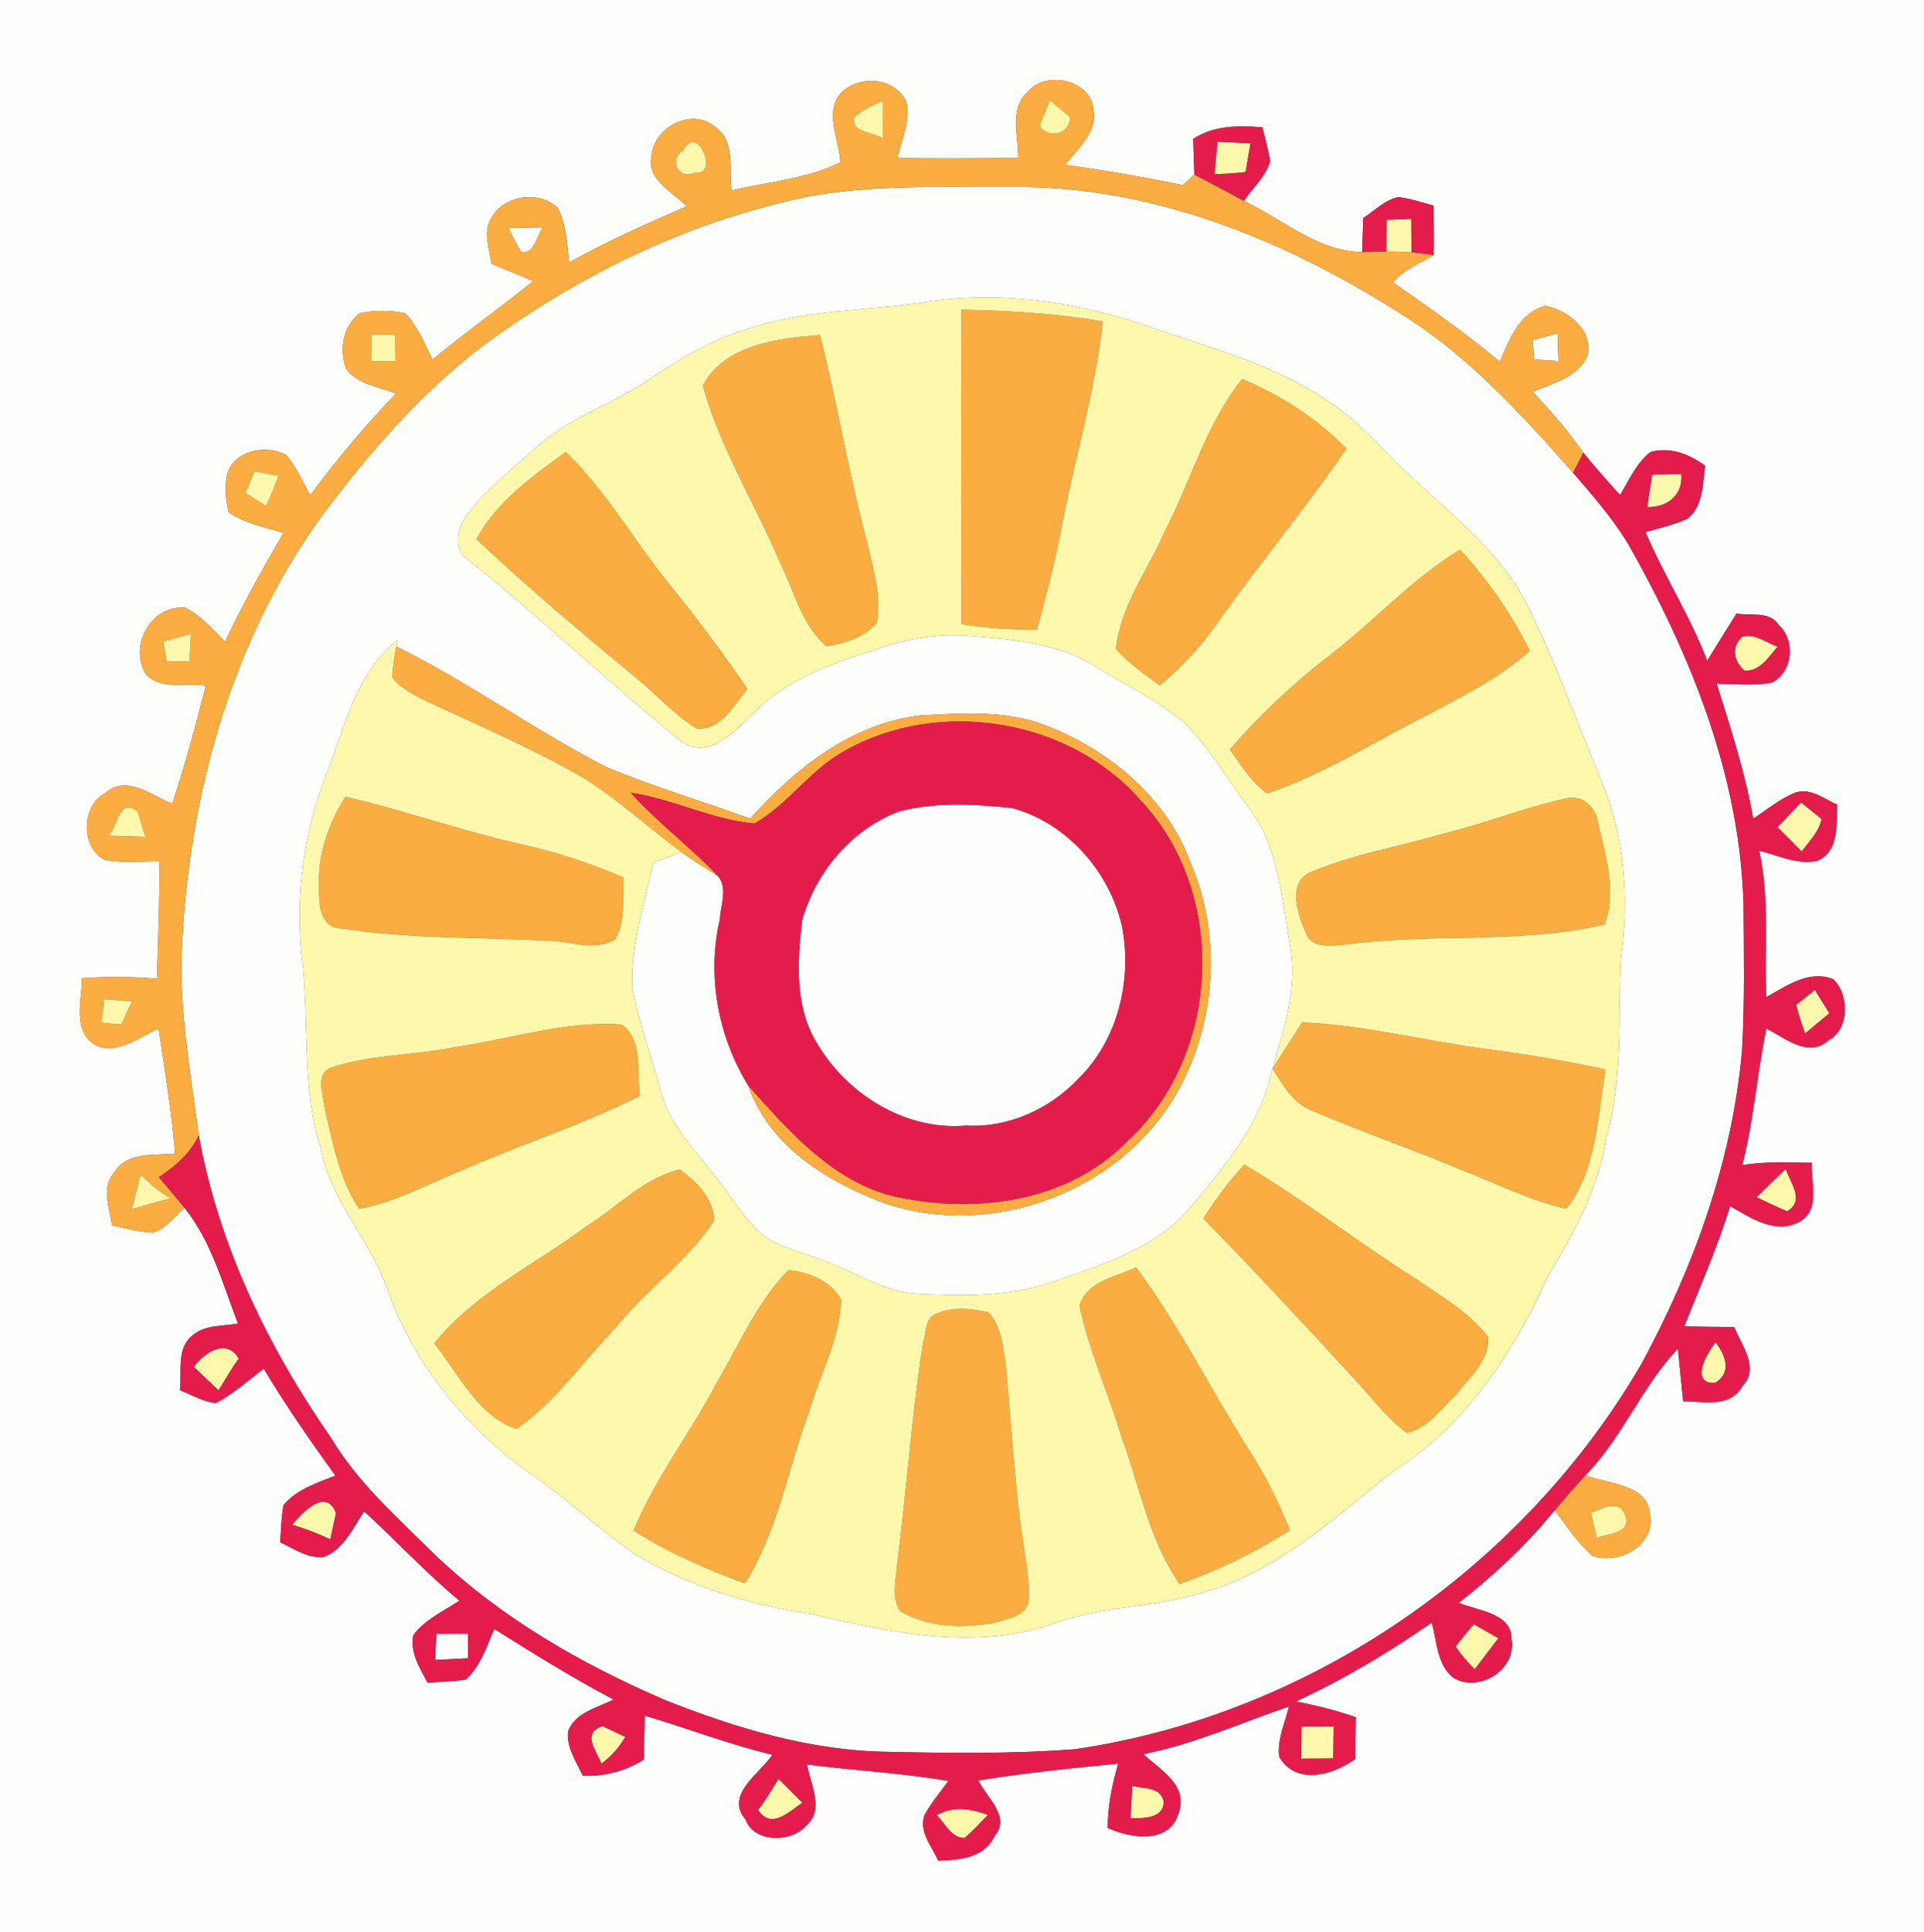 <?xml version="1.0" encoding="UTF-8" ?>
<!DOCTYPE svg PUBLIC "-//W3C//DTD SVG 1.1//EN" "http://www.w3.org/Graphics/SVG/1.1/DTD/svg11.dtd">
<svg width="249pt" height="250pt" viewBox="0 0 249 250" version="1.1" xmlns="http://www.w3.org/2000/svg">
<rect x="0" y="0" width="249" height="250" fill="#333333" stroke="none"/>
<g id="#fefefdff">
<path fill="#fefefd" opacity="1.00" d=" M 0.00 0.00 L 249.00 0.00 L 249.00 250.00 L 0.00 250.00 L 0.00 0.00 M 132.92 11.96 C 130.57 14.19 131.82 17.63 131.76 20.44 C 126.55 20.50 121.35 20.51 116.15 20.46 C 116.64 18.07 117.89 15.64 117.30 13.16 C 115.81 10.02 111.33 9.66 108.93 11.93 C 106.56 14.47 108.63 18.01 108.76 21.01 C 104.38 23.19 99.38 23.51 94.69 24.65 C 94.29 21.91 95.24 18.30 92.59 16.44 C 89.57 13.84 84.58 16.44 84.31 20.22 C 83.67 23.33 87.08 24.80 88.86 26.69 C 83.71 28.96 78.55 31.20 73.65 33.97 C 73.36 31.58 73.34 29.06 72.16 26.89 C 69.61 24.48 64.92 25.34 63.41 28.51 C 62.53 30.31 63.40 32.28 63.60 34.13 C 65.41 34.87 67.21 35.62 69.00 36.38 C 64.72 39.84 60.22 43.02 55.98 46.53 C 54.91 44.48 54.07 42.22 52.44 40.53 C 50.51 40.13 48.49 40.12 46.56 40.53 C 44.39 42.19 43.85 45.29 44.82 47.75 C 46.34 49.77 49.07 50.05 51.27 50.92 C 47.27 55.05 43.58 59.47 40.14 64.09 C 39.18 62.30 38.35 60.41 37.03 58.85 C 34.59 57.61 31.02 58.09 29.62 60.70 C 28.97 62.48 29.16 64.46 29.58 66.28 C 31.70 67.74 34.28 68.22 36.70 68.95 C 34.00 73.55 31.41 78.21 29.13 83.03 C 27.52 81.44 26.02 79.64 23.95 78.63 C 19.59 78.27 16.69 83.46 18.82 87.15 C 20.65 89.42 24.12 88.22 26.64 88.73 C 25.32 93.85 23.98 98.97 22.29 103.99 C 19.59 102.94 16.39 100.17 13.66 102.61 C 10.50 104.20 10.39 109.67 13.57 111.27 C 15.91 111.70 18.31 111.44 20.67 111.45 C 20.63 116.51 20.48 121.58 20.31 126.64 C 17.08 126.37 13.84 126.34 10.61 126.58 C 10.58 129.60 9.23 133.78 12.72 135.41 C 15.55 136.31 18.08 134.16 20.53 133.08 C 21.34 138.46 22.21 143.84 22.67 149.27 C 19.95 149.55 16.40 148.98 14.75 151.77 C 13.04 153.74 14.22 156.32 14.49 158.56 C 16.27 158.94 18.04 159.46 19.87 159.49 C 21.53 158.93 22.57 157.36 23.89 156.29 C 27.37 160.64 28.82 166.15 30.80 171.26 C 28.79 171.64 26.44 171.39 24.82 172.88 C 22.79 174.63 23.58 177.53 23.28 179.88 C 24.81 180.49 26.28 181.39 27.95 181.55 C 30.20 180.35 32.12 178.65 34.12 177.09 C 36.98 181.87 40.16 186.44 43.41 190.95 C 41.02 191.87 38.43 192.72 36.70 194.74 C 36.39 196.33 36.38 197.95 36.25 199.57 C 38.08 200.39 39.87 201.74 41.99 201.44 C 44.53 200.39 45.69 197.70 47.11 195.55 C 51.28 199.35 55.11 203.52 59.46 207.13 C 57.39 208.48 55.00 209.55 53.49 211.58 C 53.04 213.83 54.31 215.82 55.32 217.72 C 56.98 217.61 58.66 217.61 60.30 217.32 C 62.18 215.57 62.98 213.07 63.96 210.78 C 69.03 213.96 74.12 217.12 79.41 219.92 C 77.30 220.99 74.47 221.56 73.52 224.03 C 73.28 226.14 74.61 227.94 75.42 229.78 C 78.24 229.87 80.95 229.18 83.33 227.67 C 83.36 225.78 83.39 223.89 83.44 222.00 C 88.97 223.63 94.36 225.72 99.97 227.06 C 98.29 229.55 93.79 232.23 96.49 235.44 C 97.60 238.50 102.38 238.44 104.30 236.26 C 106.77 234.19 104.86 230.85 104.43 228.31 C 110.53 229.11 116.68 229.40 122.75 230.45 C 121.71 231.86 120.58 233.22 119.71 234.74 C 118.79 236.90 120.60 238.89 121.42 240.77 C 124.17 240.67 127.39 240.43 128.72 237.56 C 130.87 235.12 127.66 232.55 126.61 230.39 C 132.61 229.40 138.67 228.80 144.72 228.20 C 143.94 230.92 143.35 233.69 143.36 236.53 C 146.39 237.93 151.42 238.65 152.55 234.53 C 153.79 230.96 150.14 229.03 147.97 226.98 C 154.49 225.69 160.56 222.95 166.82 220.80 C 166.31 222.95 165.27 225.06 165.55 227.32 C 167.72 231.09 172.55 229.67 175.41 227.59 C 175.41 225.79 175.42 223.99 175.45 222.20 C 172.93 221.32 170.33 220.68 167.71 220.16 C 173.88 217.32 179.71 213.82 185.29 209.96 C 185.97 212.36 185.94 215.32 188.02 217.05 C 191.29 219.13 196.28 216.11 195.62 212.14 C 195.71 208.69 191.18 208.43 188.79 207.39 C 193.33 203.85 197.55 199.89 201.20 195.42 C 202.77 197.45 204.15 199.68 206.14 201.34 C 209.48 202.48 214.18 200.00 213.55 196.11 C 213.44 192.00 208.06 192.05 205.17 190.89 C 209.99 186.03 212.45 179.44 217.15 174.50 C 217.39 176.77 217.59 179.04 217.83 181.32 C 220.49 181.32 223.90 182.22 225.48 179.38 C 227.76 177.03 225.40 174.10 224.44 171.72 C 222.28 171.70 220.12 171.68 217.97 171.63 C 220.01 166.46 222.28 161.38 223.90 156.06 C 226.57 157.59 229.89 159.84 232.96 158.04 C 235.66 156.46 234.29 152.99 234.50 150.46 C 231.49 150.46 228.46 150.24 225.48 150.77 C 226.95 144.96 227.39 138.96 228.59 133.09 C 230.95 134.27 234.01 136.93 236.57 134.66 C 239.38 133.24 239.36 128.64 237.23 126.69 C 234.08 125.47 231.21 127.59 228.58 129.02 C 228.31 122.70 229.05 116.31 227.67 110.08 C 230.15 110.68 232.65 111.97 235.26 111.37 C 238.09 110.00 237.61 106.73 237.77 104.12 C 236.07 103.38 234.41 101.95 232.43 102.53 C 230.40 103.32 228.70 104.75 226.89 105.94 C 225.87 99.98 223.96 94.23 222.17 88.47 C 224.54 88.50 226.94 88.75 229.30 88.34 C 232.05 86.92 232.41 82.88 230.17 80.84 C 229.01 79.01 226.57 79.74 224.75 79.38 C 223.47 81.41 222.19 83.45 220.94 85.51 C 218.75 79.73 215.37 74.53 212.96 68.85 C 214.77 68.31 216.65 67.92 218.37 67.12 C 220.45 65.51 220.33 62.62 220.68 60.27 C 218.62 58.75 216.19 57.78 213.61 58.48 C 211.78 59.90 210.84 62.10 209.67 64.05 C 208.03 62.27 206.44 60.45 204.91 58.58 C 202.94 55.78 200.71 53.18 198.35 50.70 C 200.94 49.57 204.29 48.84 205.47 45.93 C 206.16 42.66 202.89 40.12 200.00 39.58 C 196.61 40.46 195.35 43.94 194.11 46.81 C 189.69 43.12 185.00 39.82 180.28 36.54 C 181.67 34.88 183.76 34.09 185.56 32.98 C 185.59 30.85 185.56 28.73 185.52 26.60 C 184.02 26.20 182.54 25.69 180.99 25.50 C 179.22 25.86 177.91 27.26 176.43 28.21 C 176.38 29.67 176.33 31.14 176.28 32.60 C 170.54 32.56 165.96 28.32 160.97 26.00 C 162.11 24.33 163.77 22.88 164.37 20.90 C 164.15 19.40 163.72 17.95 163.39 16.48 C 160.30 16.22 157.10 16.21 154.42 17.98 C 154.46 19.52 154.51 21.05 154.57 22.58 C 154.20 22.92 153.46 23.62 153.09 23.96 C 148.05 22.93 142.99 22.02 137.89 21.34 C 139.39 19.20 142.04 17.20 141.52 14.28 C 141.29 10.23 135.21 9.05 132.92 11.96 Z" />
<path fill="#fefefd" opacity="1.00" d=" M 101.09 26.22 C 110.85 23.67 121.01 24.28 130.99 24.20 C 148.80 23.98 165.92 30.88 180.77 40.28 C 189.69 45.66 196.77 53.43 203.59 61.18 C 206.12 64.10 208.67 67.04 210.70 70.36 C 218.79 84.64 225.19 100.38 225.64 117.01 C 225.68 123.32 225.81 129.65 225.45 135.96 C 224.18 150.22 219.24 163.94 212.44 176.47 C 197.05 202.94 169.40 221.95 139.06 226.35 C 131.06 226.95 123.03 226.86 115.02 226.68 C 105.04 226.58 95.35 223.66 86.15 220.02 C 75.21 215.32 64.68 209.26 56.05 200.96 C 51.34 196.28 46.27 191.81 42.83 186.05 C 34.66 174.30 28.26 161.05 25.72 146.90 C 24.74 139.63 23.49 132.35 23.45 125.00 C 24.03 104.41 29.47 83.48 41.72 66.67 C 48.21 57.99 55.45 49.68 64.35 43.39 C 75.44 35.53 87.86 29.45 101.09 26.22 M 119.93 39.07 C 112.14 40.28 104.07 40.01 96.55 42.65 C 92.00 43.97 87.95 46.47 84.05 49.09 C 79.42 52.22 73.91 53.92 69.68 57.65 C 66.52 60.46 63.15 63.13 60.54 66.48 C 59.20 68.10 58.48 71.03 60.53 72.41 C 69.99 79.89 78.72 88.28 88.08 95.87 C 91.60 98.48 95.00 94.70 97.41 92.42 C 101.80 87.74 108.06 85.77 113.98 83.82 C 117.66 82.58 121.55 81.95 125.43 82.27 C 131.01 82.71 136.88 83.18 141.75 86.23 C 145.65 88.64 149.88 90.61 153.37 93.64 C 156.59 96.86 158.84 100.88 161.59 104.48 C 165.47 109.51 165.85 116.10 166.93 122.12 C 167.99 127.61 166.25 133.04 164.69 138.25 C 163.30 145.22 158.58 150.84 154.14 156.14 C 149.54 161.67 142.41 163.70 135.89 165.99 C 130.45 167.83 124.61 167.69 118.95 167.44 C 114.60 167.30 110.95 164.71 106.98 163.28 C 104.33 162.20 101.46 161.58 99.01 160.05 C 96.56 158.11 95.03 155.30 93.09 152.89 C 90.38 149.22 86.80 145.96 85.58 141.41 C 84.38 136.92 82.72 132.53 81.84 127.96 C 81.54 122.41 83.40 117.03 84.52 111.65 C 85.74 111.18 86.96 110.72 88.18 110.25 C 89.69 111.35 91.28 112.34 92.87 113.32 C 94.26 114.81 93.25 117.18 93.16 118.99 C 91.46 126.27 92.95 134.16 96.85 140.49 C 99.48 148.18 106.89 152.80 114.11 155.55 C 128.28 160.63 145.50 154.10 152.64 140.81 C 157.35 132.00 158.08 121.10 154.16 111.86 C 151.11 103.32 143.62 97.06 135.32 93.87 C 130.17 91.87 124.52 92.29 119.12 92.58 C 110.19 93.63 102.91 99.45 97.09 105.93 C 90.95 103.70 84.66 101.83 78.62 99.33 C 69.26 94.57 60.72 88.30 51.29 83.65 L 51.43 82.84 C 46.01 87.11 44.67 94.11 42.24 100.18 C 39.34 107.72 38.15 115.98 39.08 124.01 C 40.07 132.20 38.97 140.62 41.52 148.61 C 42.80 155.42 47.97 160.48 50.17 166.93 C 53.64 176.70 60.53 185.07 69.02 190.95 C 73.50 194.05 77.48 197.82 81.94 200.95 C 88.97 205.21 96.94 207.66 105.04 208.85 C 115.35 211.29 126.48 213.68 136.79 209.94 C 143.02 207.73 149.79 207.98 156.06 205.94 C 165.54 203.20 172.78 196.33 180.32 190.37 C 189.57 184.55 195.85 175.11 200.25 165.31 C 203.61 159.60 206.92 153.75 207.89 147.08 C 210.08 139.56 209.37 131.73 209.76 124.03 C 210.90 116.24 210.24 108.09 207.15 100.80 C 203.99 93.29 201.29 85.58 197.65 78.28 C 194.43 71.86 188.70 67.30 183.53 62.52 C 179.45 58.92 176.08 54.50 171.42 51.60 C 164.78 47.20 157.01 45.14 149.56 42.56 C 140.13 39.21 129.89 37.50 119.93 39.07 Z" />
<path fill="#fefefd" opacity="1.00" d=" M 65.80 29.48 C 67.30 29.45 68.79 29.42 70.29 29.41 C 69.41 30.48 69.25 32.88 67.46 32.63 C 66.83 31.62 66.33 30.54 65.80 29.48 Z" />
<path fill="#fefefd" opacity="1.00" d=" M 198.34 44.01 C 199.42 43.72 200.51 43.42 201.59 43.13 C 201.62 44.33 201.66 45.53 201.69 46.73 C 200.64 46.65 199.59 46.59 198.54 46.52 C 198.49 45.90 198.39 44.64 198.34 44.01 Z" />
<path fill="#fefefd" opacity="1.00" d=" M 116.27 105.02 C 121.02 103.74 126.12 104.05 130.98 104.55 C 138.10 106.49 143.60 112.77 145.22 119.89 C 146.54 126.83 144.70 134.55 139.58 139.57 C 135.86 143.51 130.49 145.97 125.02 145.65 C 117.03 146.35 109.33 141.42 105.49 134.59 C 102.82 129.94 103.22 124.30 103.78 119.18 C 105.49 112.92 110.16 107.36 116.27 105.02 Z" />
<path fill="#fefefd" opacity="1.00" d=" M 56.47 211.40 C 57.83 211.39 59.19 211.39 60.55 211.39 C 60.55 212.45 60.56 213.51 60.57 214.58 C 59.15 214.65 57.73 214.72 56.31 214.79 C 56.36 213.66 56.42 212.53 56.47 211.40 Z" />
</g>
<g id="#fbad41ff">
<path fill="#fbad41" opacity="1.00" d=" M 132.92 11.96 C 135.21 9.05 141.29 10.23 141.52 14.28 C 142.04 17.20 139.39 19.20 137.89 21.34 C 142.99 22.02 148.05 22.93 153.09 23.96 C 153.46 23.62 154.20 22.92 154.57 22.58 C 156.71 23.70 158.85 24.82 160.97 26.00 C 165.96 28.32 170.54 32.56 176.28 32.60 C 177.32 32.59 178.36 32.55 179.41 32.54 C 180.50 32.54 181.59 32.57 182.68 32.64 C 183.40 32.73 184.84 32.90 185.56 32.98 C 183.76 34.09 181.67 34.88 180.28 36.54 C 185.00 39.82 189.69 43.12 194.11 46.81 C 195.35 43.94 196.61 40.46 200.00 39.58 C 202.89 40.12 206.16 42.66 205.47 45.93 C 204.29 48.84 200.94 49.57 198.35 50.70 C 200.71 53.18 202.94 55.78 204.91 58.58 C 204.58 59.23 203.92 60.53 203.59 61.18 C 196.77 53.43 189.69 45.66 180.77 40.28 C 165.92 30.88 148.80 23.98 130.99 24.20 C 121.01 24.28 110.85 23.67 101.09 26.22 C 87.86 29.45 75.44 35.53 64.35 43.39 C 55.45 49.68 48.21 57.99 41.72 66.67 C 29.47 83.48 24.03 104.41 23.45 125.00 C 23.49 132.35 24.74 139.63 25.72 146.90 C 24.66 149.25 22.67 150.94 20.56 152.32 C 21.68 153.63 22.79 154.95 23.89 156.29 C 22.57 157.36 21.53 158.93 19.87 159.49 C 18.04 159.46 16.27 158.94 14.49 158.56 C 14.22 156.32 13.04 153.74 14.75 151.77 C 16.40 148.98 19.95 149.55 22.67 149.27 C 22.21 143.84 21.34 138.46 20.53 133.08 C 18.08 134.16 15.55 136.31 12.72 135.41 C 9.23 133.78 10.58 129.60 10.61 126.58 C 13.84 126.34 17.08 126.37 20.31 126.64 C 20.48 121.58 20.63 116.51 20.67 111.45 C 18.31 111.44 15.91 111.70 13.57 111.27 C 10.39 109.67 10.50 104.20 13.66 102.61 C 16.39 100.17 19.59 102.94 22.29 103.99 C 23.98 98.97 25.32 93.85 26.64 88.73 C 24.12 88.22 20.65 89.42 18.82 87.15 C 16.69 83.46 19.59 78.27 23.95 78.63 C 26.02 79.64 27.52 81.44 29.13 83.03 C 31.41 78.21 34.00 73.55 36.70 68.95 C 34.28 68.22 31.70 67.74 29.58 66.28 C 29.16 64.46 28.97 62.48 29.62 60.70 C 31.02 58.09 34.59 57.61 37.03 58.85 C 38.35 60.41 39.18 62.30 40.14 64.09 C 43.58 59.47 47.27 55.05 51.27 50.92 C 49.07 50.05 46.34 49.77 44.82 47.75 C 43.85 45.29 44.39 42.19 46.56 40.53 C 48.49 40.12 50.51 40.13 52.44 40.53 C 54.07 42.22 54.91 44.48 55.98 46.53 C 60.22 43.02 64.72 39.84 69.00 36.38 C 67.21 35.62 65.41 34.87 63.60 34.13 C 63.40 32.28 62.53 30.31 63.41 28.51 C 64.92 25.34 69.61 24.48 72.16 26.89 C 73.34 29.06 73.36 31.58 73.65 33.97 C 78.55 31.20 83.71 28.96 88.86 26.69 C 87.08 24.80 83.67 23.33 84.31 20.22 C 84.58 16.44 89.57 13.84 92.59 16.44 C 95.24 18.30 94.29 21.91 94.69 24.65 C 99.38 23.51 104.38 23.19 108.76 21.01 C 108.63 18.01 106.56 14.47 108.93 11.93 C 111.33 9.66 115.81 10.02 117.30 13.16 C 117.89 15.64 116.64 18.07 116.15 20.46 C 121.35 20.51 126.55 20.50 131.76 20.44 C 131.82 17.63 130.57 14.19 132.92 11.96 M 110.62 15.09 C 109.84 17.11 113.13 17.11 114.24 17.89 C 114.24 16.69 114.23 14.28 114.23 13.08 C 112.93 13.56 111.72 14.23 110.62 15.09 M 134.54 16.27 C 135.70 18.07 138.47 17.35 138.49 15.17 C 137.83 14.63 136.53 13.54 135.88 12.99 C 135.54 13.81 134.88 15.45 134.54 16.27 M 88.40 19.48 C 86.47 20.66 87.81 23.38 90.05 22.30 C 93.03 22.85 90.33 15.79 88.40 19.48 M 65.80 29.48 C 66.33 30.54 66.83 31.62 67.46 32.63 C 69.25 32.88 69.41 30.48 70.29 29.41 C 68.79 29.42 67.30 29.45 65.80 29.48 M 48.07 43.28 C 48.06 44.44 48.05 45.60 48.04 46.76 C 48.82 46.75 50.40 46.72 51.18 46.71 C 51.17 45.58 51.16 44.45 51.14 43.32 C 50.37 43.31 48.83 43.29 48.07 43.28 M 198.34 44.01 C 198.39 44.64 198.49 45.90 198.54 46.52 C 199.59 46.59 200.64 46.65 201.69 46.73 C 201.66 45.53 201.62 44.33 201.59 43.13 C 200.51 43.42 199.42 43.72 198.34 44.01 M 32.93 60.99 C 32.54 61.92 32.15 62.85 31.76 63.78 C 32.43 64.21 33.76 65.06 34.43 65.48 C 35.03 64.21 35.55 62.91 36.01 61.58 C 35.24 61.43 33.70 61.13 32.93 60.99 M 21.14 83.01 C 21.25 83.65 21.46 84.92 21.56 85.56 C 22.54 85.57 23.53 85.58 24.51 85.59 C 24.58 84.40 24.64 83.21 24.71 82.02 C 23.52 82.35 22.33 82.68 21.14 83.01 M 14.02 108.12 C 15.23 108.16 17.63 108.24 18.83 108.28 C 18.58 107.46 18.06 105.83 17.80 105.01 C 15.40 103.10 15.34 106.85 14.02 108.12 M 13.49 129.29 C 13.40 130.05 13.21 131.57 13.12 132.32 C 13.99 132.43 14.86 132.49 15.73 132.51 C 16.19 131.53 16.61 130.53 17.10 129.56 C 15.89 129.48 14.69 129.39 13.49 129.29 M 18.18 151.98 C 17.81 153.47 17.44 154.96 17.07 156.45 C 18.73 155.97 20.39 155.49 22.06 155.05 C 20.61 154.24 19.37 153.12 18.18 151.98 Z" />
<path fill="#fbad41" opacity="1.00" d=" M 124.42 40.08 C 130.55 40.19 136.67 40.56 142.72 41.58 C 141.73 50.77 138.98 59.63 137.29 68.69 C 136.48 73.00 135.35 77.24 134.21 81.47 C 130.93 81.49 127.66 81.27 124.42 80.75 C 124.40 67.19 124.38 53.63 124.42 40.08 Z" />
<path fill="#fbad41" opacity="1.00" d=" M 90.97 49.91 C 93.62 44.65 100.77 43.73 106.13 43.37 C 108.37 52.23 109.83 61.27 112.20 70.10 C 112.98 73.52 114.13 77.05 113.48 80.58 C 111.87 82.48 109.34 83.26 106.97 83.62 C 103.71 80.89 102.82 76.48 100.96 72.83 C 97.72 65.16 93.19 57.96 90.97 49.91 Z" />
<path fill="#fbad41" opacity="1.00" d=" M 150.70 68.85 C 154.13 62.29 156.04 54.90 160.76 49.05 C 165.80 51.15 170.43 54.14 174.26 58.06 C 168.98 65.73 163.01 72.89 157.63 80.49 C 155.54 83.58 152.94 86.28 150.10 88.69 C 148.12 87.23 146.06 85.83 144.43 83.97 C 144.99 78.43 148.53 73.84 150.70 68.85 Z" />
<path fill="#fbad41" opacity="1.00" d=" M 61.66 69.76 C 64.29 64.89 68.86 61.68 73.22 58.49 C 78.46 63.51 81.99 69.91 86.55 75.49 C 90.12 79.91 93.54 84.45 96.73 89.15 C 94.95 91.21 93.35 94.57 90.15 94.27 C 87.25 92.47 84.97 89.89 82.35 87.73 C 75.31 81.91 68.30 76.03 61.66 69.76 Z" />
<path fill="#fbad41" opacity="1.00" d=" M 171.96 84.90 C 177.77 80.47 182.68 74.93 188.96 71.13 C 192.56 75.05 195.62 79.44 197.98 84.22 C 193.99 87.78 189.17 90.17 184.47 92.65 C 177.69 96.06 171.21 100.24 163.98 102.67 C 161.93 101.20 160.61 98.99 159.17 96.98 C 163.01 92.53 167.31 88.49 171.96 84.90 Z" />
<path fill="#fbad41" opacity="1.00" d=" M 51.29 83.65 C 60.72 88.30 69.26 94.57 78.62 99.33 C 84.66 101.83 90.95 103.70 97.09 105.93 C 102.91 99.45 110.19 93.63 119.12 92.58 C 124.52 92.29 130.17 91.87 135.32 93.87 C 143.62 97.06 151.11 103.32 154.16 111.86 C 158.08 121.10 157.35 132.00 152.64 140.81 C 145.50 154.10 128.28 160.63 114.11 155.55 C 106.89 152.80 99.48 148.18 96.85 140.49 C 102.04 146.27 107.53 152.64 115.35 154.72 C 125.77 157.13 137.97 155.74 145.77 147.77 C 158.06 136.61 158.99 115.55 147.54 103.49 C 138.25 92.92 121.40 90.27 109.24 97.21 C 104.83 99.63 102.00 104.09 97.65 106.56 C 92.15 106.09 87.10 103.38 81.63 102.58 C 85.10 106.45 89.31 109.54 92.87 113.32 C 91.28 112.34 89.69 111.35 88.18 110.25 C 83.48 106.79 79.24 102.68 74.10 99.84 C 67.96 96.46 61.51 93.66 55.15 90.71 C 53.57 89.90 51.85 89.10 50.76 87.63 C 50.80 86.29 51.07 84.97 51.29 83.65 Z" />
<path fill="#fbad41" opacity="1.00" d=" M 202.32 103.40 C 204.51 102.68 206.44 104.16 206.79 106.35 C 207.74 110.62 209.30 115.37 207.65 119.63 C 196.61 122.20 185.10 120.69 173.93 122.25 C 172.27 122.36 169.80 122.78 169.04 120.82 C 167.98 118.35 166.42 114.03 169.87 112.75 C 175.38 110.46 181.33 109.51 187.04 107.80 C 192.20 106.57 197.14 104.54 202.32 103.40 Z" />
<path fill="#fbad41" opacity="1.00" d=" M 41.28 114.74 C 41.11 110.57 42.52 106.58 44.70 103.09 C 52.36 104.87 59.79 107.53 67.47 109.25 C 72.01 110.25 76.44 111.70 80.70 113.55 C 80.52 116.21 81.01 119.14 79.61 121.55 C 76.96 123.20 73.71 121.72 70.82 121.72 C 61.91 121.26 52.92 121.50 44.07 120.12 C 41.30 120.00 41.28 116.80 41.28 114.74 Z" />
<path fill="#fbad41" opacity="1.00" d=" M 59.16 135.44 C 66.24 134.43 73.27 132.03 80.49 132.58 C 83.29 134.71 82.37 138.75 82.82 141.80 C 75.56 145.48 67.77 147.92 60.34 151.19 C 55.76 153.01 51.37 155.50 46.48 156.41 C 43.86 152.48 43.03 147.70 41.99 143.18 C 41.82 141.50 40.74 138.95 42.91 138.13 C 48.14 136.39 53.78 136.59 59.16 135.44 Z" />
<path fill="#fbad41" opacity="1.00" d=" M 168.53 132.29 C 176.68 132.64 184.60 134.75 192.67 135.77 C 197.74 136.45 202.79 137.30 207.79 138.38 C 206.72 144.47 206.67 151.30 202.74 156.39 C 198.07 155.41 193.80 153.16 189.38 151.47 C 182.95 148.76 176.35 146.51 169.95 143.78 C 167.39 142.86 166.03 140.42 164.69 138.25 C 165.96 136.26 167.26 134.28 168.53 132.29 Z" />
<path fill="#fbad41" opacity="1.00" d=" M 161.05 150.71 C 168.76 155.24 175.78 160.81 183.35 165.54 C 186.59 167.82 190.20 169.81 192.61 173.05 C 192.72 176.07 190.18 178.25 188.45 180.44 C 186.54 182.29 184.78 184.81 182.08 185.41 C 179.67 183.65 177.85 181.27 175.87 179.08 C 169.26 171.85 162.58 164.69 155.74 157.68 C 157.29 155.20 159.04 152.84 161.05 150.71 Z" />
<path fill="#fbad41" opacity="1.00" d=" M 75.82 158.74 C 79.84 156.25 83.25 152.45 87.97 151.34 C 90.13 152.87 92.36 155.11 92.43 157.91 C 89.02 163.19 83.67 166.82 79.76 171.71 C 75.48 176.11 71.92 181.37 66.85 184.90 C 61.80 183.24 59.38 177.72 56.19 173.84 C 61.46 167.30 69.20 163.66 75.82 158.74 Z" />
<path fill="#fbad41" opacity="1.00" d=" M 92.74 178.96 C 95.68 174.01 97.94 168.52 102.03 164.36 C 104.66 164.57 107.52 165.74 108.85 168.16 C 108.72 173.20 106.14 177.74 104.77 182.50 C 101.97 189.96 100.69 198.06 96.41 204.89 C 91.41 203.04 86.50 200.92 82.00 198.05 C 84.78 191.26 89.36 185.44 92.74 178.96 Z" />
<path fill="#fbad41" opacity="1.00" d=" M 139.71 168.94 C 140.67 165.77 144.43 165.24 147.03 164.00 C 152.55 171.43 156.64 179.75 161.59 187.53 C 163.72 190.83 165.49 194.36 166.94 198.01 C 162.45 200.84 157.67 203.20 152.66 204.97 C 148.67 199.20 147.47 192.18 145.08 185.71 C 143.37 180.09 140.92 174.70 139.71 168.94 Z" />
<path fill="#fbad41" opacity="1.00" d=" M 121.21 169.98 C 123.31 169.08 125.73 169.32 127.91 169.81 C 129.71 171.73 129.82 174.54 130.20 177.01 C 130.77 183.47 131.21 189.94 131.96 196.38 C 132.36 199.88 133.24 203.36 133.13 206.90 C 132.99 209.16 130.45 209.47 128.73 209.97 C 124.67 210.72 120.15 210.63 116.51 208.48 C 115.31 206.71 115.95 204.51 116.09 202.55 C 117.32 192.98 117.97 183.34 119.45 173.80 C 119.92 172.53 119.67 170.49 121.21 169.98 Z" />
<path fill="#fbad41" opacity="1.00" d=" M 201.20 195.42 C 202.48 193.88 203.82 192.38 205.17 190.89 C 208.06 192.05 213.44 192.00 213.55 196.11 C 214.18 200.00 209.48 202.48 206.14 201.34 C 204.15 199.68 202.77 197.45 201.20 195.42 M 205.90 195.71 C 206.09 196.53 206.45 198.19 206.64 199.01 C 208.17 198.35 211.17 198.51 210.31 196.04 C 209.47 193.89 207.41 195.26 205.90 195.71 Z" />
</g>
<g id="#fdf8abff">
<path fill="#fdf8ab" opacity="1.00" d=" M 110.62 15.09 C 111.72 14.23 112.93 13.56 114.23 13.08 C 114.23 14.28 114.24 16.69 114.24 17.89 C 113.13 17.11 109.84 17.11 110.62 15.09 Z" />
<path fill="#fdf8ab" opacity="1.00" d=" M 134.54 16.27 C 134.88 15.45 135.54 13.81 135.88 12.99 C 136.53 13.54 137.83 14.63 138.49 15.17 C 138.47 17.35 135.70 18.07 134.54 16.27 Z" />
<path fill="#fdf8ab" opacity="1.00" d=" M 88.40 19.48 C 90.33 15.79 93.03 22.85 90.05 22.30 C 87.81 23.38 86.47 20.66 88.40 19.48 Z" />
<path fill="#fdf8ab" opacity="1.00" d=" M 157.55 18.35 C 158.62 18.40 160.77 18.49 161.84 18.54 C 161.68 19.47 161.36 21.33 161.20 22.26 C 159.86 22.43 158.52 22.52 157.18 22.52 C 157.31 21.13 157.43 19.74 157.55 18.35 Z" />
<path fill="#fdf8ab" opacity="1.00" d=" M 179.44 28.44 C 180.50 28.40 181.57 28.36 182.64 28.32 C 182.66 29.76 182.67 31.20 182.68 32.64 C 181.59 32.57 180.50 32.54 179.41 32.54 C 179.42 31.17 179.42 29.81 179.44 28.44 Z" />
<path fill="#fdf8ab" opacity="1.00" d=" M 119.93 39.07 C 129.89 37.50 140.13 39.21 149.56 42.56 C 157.01 45.14 164.78 47.20 171.42 51.60 C 176.08 54.50 179.45 58.92 183.53 62.52 C 188.70 67.30 194.43 71.86 197.65 78.28 C 201.29 85.58 203.99 93.29 207.15 100.80 C 210.24 108.09 210.90 116.24 209.76 124.03 C 209.37 131.73 210.08 139.56 207.89 147.08 C 206.92 153.75 203.61 159.60 200.25 165.31 C 195.85 175.11 189.57 184.55 180.32 190.37 C 172.78 196.33 165.54 203.20 156.06 205.94 C 149.79 207.98 143.02 207.73 136.79 209.94 C 126.48 213.68 115.35 211.29 105.04 208.85 C 96.94 207.66 88.97 205.21 81.94 200.95 C 77.48 197.82 73.50 194.05 69.02 190.95 C 60.53 185.07 53.64 176.70 50.17 166.93 C 47.97 160.48 42.80 155.42 41.52 148.61 C 38.97 140.62 40.07 132.20 39.08 124.01 C 38.15 115.98 39.34 107.72 42.24 100.18 C 44.67 94.11 46.01 87.11 51.43 82.84 L 51.29 83.65 C 51.07 84.97 50.80 86.29 50.76 87.63 C 51.85 89.10 53.57 89.90 55.15 90.71 C 61.51 93.66 67.96 96.46 74.10 99.84 C 79.24 102.68 83.48 106.79 88.18 110.25 C 86.96 110.72 85.74 111.18 84.52 111.65 C 83.40 117.03 81.54 122.41 81.84 127.96 C 82.72 132.53 84.38 136.92 85.58 141.41 C 86.80 145.96 90.38 149.22 93.09 152.89 C 95.03 155.30 96.56 158.11 99.01 160.05 C 101.46 161.58 104.33 162.20 106.98 163.28 C 110.95 164.71 114.60 167.30 118.95 167.44 C 124.61 167.69 130.45 167.83 135.89 165.99 C 142.41 163.70 149.54 161.67 154.14 156.14 C 158.58 150.84 163.30 145.22 164.69 138.25 C 166.03 140.42 167.39 142.86 169.95 143.78 C 176.35 146.51 182.95 148.76 189.38 151.47 C 193.80 153.16 198.07 155.41 202.74 156.39 C 206.67 151.30 206.72 144.47 207.79 138.38 C 202.79 137.30 197.74 136.45 192.67 135.77 C 184.60 134.75 176.68 132.64 168.53 132.29 C 167.26 134.28 165.96 136.26 164.69 138.25 C 166.25 133.04 167.99 127.61 166.93 122.12 C 165.85 116.10 165.47 109.51 161.59 104.48 C 158.84 100.88 156.59 96.86 153.37 93.64 C 149.88 90.61 145.65 88.64 141.75 86.23 C 136.88 83.18 131.01 82.71 125.43 82.27 C 121.55 81.95 117.66 82.58 113.98 83.82 C 108.06 85.77 101.80 87.74 97.41 92.42 C 95.00 94.70 91.60 98.48 88.08 95.87 C 78.72 88.28 69.99 79.89 60.53 72.41 C 58.48 71.03 59.20 68.10 60.54 66.48 C 63.15 63.13 66.52 60.46 69.68 57.65 C 73.91 53.92 79.42 52.22 84.05 49.09 C 87.95 46.47 92.00 43.97 96.55 42.65 C 104.07 40.01 112.14 40.28 119.93 39.07 M 124.42 40.08 C 124.38 53.63 124.40 67.19 124.42 80.75 C 127.66 81.27 130.93 81.49 134.21 81.47 C 135.35 77.24 136.48 73.00 137.29 68.69 C 138.98 59.63 141.73 50.77 142.72 41.58 C 136.67 40.56 130.55 40.19 124.42 40.08 M 90.97 49.91 C 93.19 57.96 97.72 65.16 100.96 72.83 C 102.82 76.48 103.71 80.89 106.97 83.62 C 109.34 83.26 111.87 82.48 113.48 80.58 C 114.13 77.05 112.98 73.52 112.20 70.10 C 109.83 61.27 108.37 52.23 106.13 43.37 C 100.77 43.73 93.62 44.65 90.97 49.91 M 150.70 68.85 C 148.53 73.84 144.99 78.43 144.43 83.97 C 146.06 85.83 148.12 87.23 150.10 88.69 C 152.94 86.28 155.54 83.58 157.63 80.49 C 163.01 72.89 168.98 65.73 174.26 58.06 C 170.43 54.14 165.80 51.15 160.76 49.05 C 156.04 54.90 154.13 62.29 150.70 68.85 M 61.66 69.76 C 68.30 76.03 75.31 81.91 82.35 87.73 C 84.97 89.89 87.25 92.47 90.15 94.27 C 93.35 94.57 94.95 91.21 96.73 89.15 C 93.54 84.45 90.12 79.91 86.55 75.49 C 81.99 69.91 78.46 63.51 73.22 58.49 C 68.86 61.68 64.29 64.89 61.66 69.76 M 171.96 84.90 C 167.31 88.49 163.01 92.53 159.17 96.98 C 160.61 98.99 161.93 101.20 163.98 102.67 C 171.21 100.24 177.69 96.06 184.47 92.65 C 189.17 90.17 193.99 87.78 197.98 84.22 C 195.62 79.44 192.56 75.05 188.96 71.13 C 182.68 74.93 177.77 80.47 171.96 84.90 M 202.32 103.40 C 197.14 104.54 192.20 106.57 187.04 107.80 C 181.33 109.51 175.38 110.46 169.87 112.75 C 166.42 114.03 167.98 118.35 169.04 120.82 C 169.80 122.78 172.27 122.36 173.93 122.25 C 185.10 120.69 196.61 122.20 207.65 119.63 C 209.30 115.37 207.74 110.62 206.79 106.35 C 206.44 104.16 204.51 102.68 202.32 103.40 M 41.28 114.74 C 41.28 116.80 41.30 120.00 44.07 120.12 C 52.92 121.50 61.91 121.26 70.82 121.72 C 73.71 121.72 76.96 123.20 79.61 121.55 C 81.01 119.14 80.52 116.21 80.70 113.55 C 76.44 111.70 72.01 110.25 67.47 109.25 C 59.79 107.53 52.36 104.87 44.70 103.09 C 42.52 106.58 41.11 110.57 41.28 114.74 M 59.16 135.44 C 53.78 136.59 48.14 136.39 42.91 138.13 C 40.74 138.95 41.82 141.50 41.99 143.18 C 43.03 147.70 43.86 152.48 46.48 156.41 C 51.37 155.50 55.76 153.01 60.34 151.19 C 67.77 147.92 75.56 145.48 82.82 141.80 C 82.37 138.75 83.29 134.71 80.49 132.58 C 73.27 132.03 66.24 134.43 59.16 135.44 M 161.05 150.71 C 159.04 152.84 157.29 155.20 155.74 157.68 C 162.58 164.69 169.26 171.85 175.87 179.08 C 177.85 181.27 179.67 183.65 182.08 185.41 C 184.78 184.81 186.54 182.29 188.45 180.44 C 190.18 178.25 192.72 176.07 192.61 173.05 C 190.20 169.81 186.59 167.82 183.35 165.54 C 175.78 160.81 168.76 155.24 161.05 150.71 M 75.82 158.74 C 69.20 163.66 61.46 167.30 56.19 173.84 C 59.38 177.72 61.80 183.24 66.85 184.90 C 71.92 181.37 75.48 176.11 79.76 171.71 C 83.67 166.82 89.02 163.19 92.43 157.91 C 92.36 155.11 90.13 152.87 87.97 151.34 C 83.25 152.45 79.84 156.25 75.82 158.74 M 92.74 178.96 C 89.36 185.44 84.78 191.26 82.00 198.05 C 86.50 200.92 91.41 203.04 96.41 204.89 C 100.69 198.06 101.97 189.96 104.77 182.50 C 106.14 177.74 108.72 173.20 108.85 168.16 C 107.52 165.74 104.66 164.57 102.03 164.36 C 97.94 168.52 95.68 174.01 92.74 178.96 M 139.71 168.94 C 140.92 174.70 143.37 180.09 145.08 185.71 C 147.47 192.18 148.67 199.20 152.66 204.97 C 157.67 203.20 162.45 200.84 166.94 198.01 C 165.49 194.36 163.72 190.83 161.59 187.53 C 156.64 179.75 152.55 171.43 147.03 164.00 C 144.43 165.24 140.67 165.77 139.71 168.94 M 121.21 169.98 C 119.67 170.49 119.92 172.53 119.45 173.80 C 117.97 183.34 117.32 192.98 116.09 202.55 C 115.95 204.51 115.31 206.71 116.51 208.48 C 120.15 210.63 124.67 210.72 128.73 209.97 C 130.45 209.47 132.99 209.16 133.13 206.90 C 133.24 203.36 132.36 199.88 131.96 196.38 C 131.21 189.94 130.77 183.47 130.20 177.01 C 129.82 174.54 129.71 171.73 127.91 169.81 C 125.73 169.32 123.31 169.08 121.21 169.98 Z" />
<path fill="#fdf8ab" opacity="1.00" d=" M 48.07 43.28 C 48.83 43.29 50.37 43.31 51.14 43.32 C 51.16 44.45 51.17 45.58 51.18 46.71 C 50.40 46.72 48.82 46.75 48.04 46.76 C 48.05 45.60 48.06 44.44 48.07 43.28 Z" />
<path fill="#fdf8ab" opacity="1.00" d=" M 32.93 60.99 C 33.70 61.13 35.24 61.43 36.01 61.58 C 35.55 62.91 35.03 64.21 34.43 65.48 C 33.76 65.06 32.43 64.21 31.76 63.78 C 32.15 62.85 32.54 61.92 32.93 60.99 Z" />
<path fill="#fdf8ab" opacity="1.00" d=" M 213.82 61.40 C 214.77 61.38 216.65 61.36 217.59 61.35 C 217.86 64.07 215.74 65.69 213.18 65.62 C 213.38 64.21 213.60 62.80 213.82 61.40 Z" />
<path fill="#fdf8ab" opacity="1.00" d=" M 21.14 83.01 C 22.33 82.68 23.52 82.35 24.71 82.02 C 24.64 83.21 24.58 84.40 24.51 85.59 C 23.53 85.58 22.54 85.57 21.56 85.56 C 21.46 84.92 21.25 83.65 21.14 83.01 Z" />
<path fill="#fdf8ab" opacity="1.00" d=" M 225.44 82.41 C 227.13 81.90 228.55 83.17 230.07 83.67 C 228.86 85.02 227.86 86.84 225.80 86.80 C 224.37 85.66 224.00 83.72 225.44 82.41 Z" />
<path fill="#fdf8ab" opacity="1.00" d=" M 14.02 108.12 C 15.34 106.85 15.40 103.10 17.80 105.01 C 18.06 105.83 18.58 107.46 18.83 108.28 C 17.63 108.24 15.23 108.16 14.02 108.12 Z" />
<path fill="#fdf8ab" opacity="1.00" d=" M 230.03 107.03 C 231.05 105.96 232.07 104.89 233.09 103.83 C 233.76 104.36 235.09 105.44 235.75 105.97 C 235.41 107.65 234.14 108.86 233.17 110.18 C 232.12 109.13 231.07 108.08 230.03 107.03 Z" />
<path fill="#fdf8ab" opacity="1.00" d=" M 13.49 129.29 C 14.69 129.39 15.89 129.48 17.10 129.56 C 16.61 130.53 16.19 131.53 15.73 132.51 C 14.86 132.49 13.99 132.43 13.12 132.32 C 13.21 131.57 13.40 130.05 13.49 129.29 Z" />
<path fill="#fdf8ab" opacity="1.00" d=" M 232.44 130.04 C 233.05 129.55 234.26 128.57 234.87 128.08 C 235.34 128.84 236.28 130.36 236.75 131.12 C 235.71 131.99 234.66 132.86 233.61 133.73 C 233.16 132.51 232.77 131.28 232.44 130.04 Z" />
<path fill="#fdf8ab" opacity="1.00" d=" M 227.33 154.91 C 228.56 153.67 229.81 152.45 231.10 151.26 C 231.70 153.08 233.65 155.36 231.28 156.74 C 229.94 156.17 228.63 155.56 227.33 154.91 Z" />
<path fill="#fdf8ab" opacity="1.00" d=" M 18.18 151.98 C 19.37 153.12 20.61 154.24 22.06 155.05 C 20.39 155.49 18.73 155.97 17.07 156.45 C 17.44 154.96 17.81 153.47 18.18 151.98 Z" />
<path fill="#fdf8ab" opacity="1.00" d=" M 25.07 176.87 C 26.44 175.04 29.27 173.04 30.89 175.80 C 29.94 177.12 29.15 178.54 28.28 179.91 C 27.20 178.90 26.13 177.89 25.07 176.87 Z" />
<path fill="#fdf8ab" opacity="1.00" d=" M 221.98 178.94 C 218.62 179.12 220.87 175.03 222.05 173.69 C 223.33 175.39 224.16 177.60 221.98 178.94 Z" />
<path fill="#fdf8ab" opacity="1.00" d=" M 37.81 197.30 C 39.13 195.70 42.18 192.43 43.49 195.78 C 43.30 196.63 42.93 198.34 42.75 199.19 C 41.15 198.44 39.50 197.80 37.81 197.30 Z" />
<path fill="#fdf8ab" opacity="1.00" d=" M 205.90 195.71 C 207.41 195.26 209.47 193.89 210.31 196.04 C 211.17 198.51 208.17 198.35 206.64 199.01 C 206.45 198.19 206.09 196.53 205.90 195.71 Z" />
<path fill="#fdf8ab" opacity="1.00" d=" M 188.38 213.06 C 189.13 212.07 189.92 211.10 190.73 210.17 C 191.53 210.62 193.12 211.52 193.92 211.98 C 192.90 213.32 191.89 214.66 190.86 216.00 C 189.92 215.10 189.10 214.12 188.38 213.06 Z" />
<path fill="#fdf8ab" opacity="1.00" d=" M 77.83 228.23 C 77.14 226.46 75.22 224.27 77.98 223.35 C 78.71 223.70 80.19 224.39 80.93 224.74 C 80.14 226.12 79.10 227.28 77.83 228.23 Z" />
<path fill="#fdf8ab" opacity="1.00" d=" M 168.44 223.42 C 169.48 223.42 171.56 223.41 172.60 223.41 C 172.59 224.44 172.56 226.51 172.55 227.54 C 171.52 227.55 169.45 227.57 168.42 227.57 C 168.37 226.19 168.46 224.80 168.44 223.42 Z" />
<path fill="#fdf8ab" opacity="1.00" d=" M 98.09 234.19 C 99.11 232.94 99.88 231.52 100.75 230.16 C 101.78 231.19 102.81 232.23 103.84 233.27 C 102.09 234.44 99.83 236.81 98.09 234.19 Z" />
<path fill="#fdf8ab" opacity="1.00" d=" M 146.52 231.09 C 147.96 231.48 150.12 231.15 150.58 233.02 C 150.79 235.29 147.90 235.34 146.30 235.24 C 146.37 233.85 146.44 232.47 146.52 231.09 Z" />
<path fill="#fdf8ab" opacity="1.00" d=" M 121.22 234.86 C 123.36 233.68 125.67 234.01 127.86 234.85 C 126.87 235.87 125.92 236.92 124.83 237.83 C 123.06 237.82 122.32 235.92 121.22 234.86 Z" />
</g>
<g id="#e41c4cff">
<path fill="#e41c4c" opacity="1.00" d=" M 154.42 17.98 C 157.10 16.21 160.30 16.22 163.39 16.48 C 163.72 17.95 164.15 19.40 164.37 20.90 C 163.77 22.88 162.11 24.33 160.97 26.00 C 158.85 24.82 156.71 23.70 154.57 22.58 C 154.51 21.05 154.46 19.52 154.42 17.98 M 157.55 18.35 C 157.43 19.74 157.31 21.13 157.18 22.52 C 158.52 22.52 159.86 22.43 161.20 22.26 C 161.36 21.33 161.68 19.47 161.84 18.54 C 160.77 18.49 158.62 18.40 157.55 18.35 Z" />
<path fill="#e41c4c" opacity="1.00" d=" M 176.43 28.21 C 177.91 27.26 179.22 25.86 180.99 25.50 C 182.54 25.69 184.02 26.20 185.52 26.60 C 185.56 28.73 185.59 30.85 185.56 32.98 C 184.84 32.90 183.40 32.73 182.68 32.64 C 182.67 31.20 182.66 29.76 182.64 28.32 C 181.57 28.36 180.50 28.40 179.44 28.44 C 179.42 29.81 179.42 31.17 179.41 32.54 C 178.36 32.55 177.32 32.59 176.28 32.60 C 176.33 31.14 176.38 29.67 176.43 28.21 Z" />
<path fill="#e41c4c" opacity="1.00" d=" M 213.61 58.48 C 216.19 57.78 218.62 58.75 220.68 60.27 C 220.33 62.62 220.45 65.51 218.37 67.12 C 216.65 67.92 214.77 68.31 212.96 68.85 C 215.37 74.53 218.75 79.73 220.94 85.51 C 222.19 83.45 223.47 81.41 224.75 79.38 C 226.57 79.74 229.01 79.01 230.17 80.84 C 232.41 82.88 232.05 86.92 229.30 88.34 C 226.94 88.75 224.54 88.50 222.17 88.47 C 223.96 94.23 225.87 99.98 226.89 105.94 C 228.70 104.75 230.40 103.32 232.43 102.53 C 234.41 101.95 236.07 103.38 237.77 104.12 C 237.61 106.73 238.09 110.00 235.26 111.37 C 232.65 111.97 230.15 110.68 227.67 110.08 C 229.05 116.31 228.31 122.70 228.58 129.02 C 231.21 127.59 234.08 125.47 237.23 126.69 C 239.36 128.64 239.38 133.24 236.57 134.66 C 234.01 136.93 230.95 134.27 228.59 133.09 C 227.39 138.96 226.95 144.96 225.48 150.77 C 228.46 150.24 231.49 150.46 234.50 150.46 C 234.29 152.99 235.66 156.46 232.96 158.04 C 229.89 159.84 226.57 157.59 223.90 156.06 C 222.28 161.38 220.01 166.46 217.97 171.63 C 220.12 171.68 222.28 171.70 224.44 171.72 C 225.40 174.10 227.76 177.03 225.48 179.38 C 223.90 182.22 220.49 181.32 217.83 181.32 C 217.59 179.04 217.39 176.77 217.15 174.50 C 212.45 179.44 209.99 186.03 205.17 190.89 C 203.82 192.38 202.48 193.88 201.20 195.42 C 197.55 199.89 193.33 203.85 188.79 207.39 C 191.18 208.43 195.71 208.69 195.62 212.14 C 196.28 216.11 191.29 219.13 188.02 217.05 C 185.94 215.32 185.97 212.36 185.29 209.96 C 179.71 213.82 173.88 217.32 167.71 220.16 C 170.33 220.68 172.93 221.32 175.45 222.20 C 175.42 223.99 175.41 225.79 175.41 227.59 C 172.55 229.67 167.72 231.09 165.55 227.32 C 165.27 225.06 166.31 222.95 166.82 220.80 C 160.56 222.95 154.49 225.69 147.97 226.98 C 150.14 229.03 153.79 230.96 152.55 234.53 C 151.42 238.65 146.39 237.93 143.36 236.53 C 143.35 233.69 143.94 230.92 144.72 228.20 C 138.67 228.80 132.61 229.40 126.61 230.39 C 127.66 232.55 130.87 235.12 128.72 237.56 C 127.39 240.43 124.17 240.67 121.42 240.77 C 120.60 238.89 118.79 236.90 119.71 234.74 C 120.58 233.22 121.71 231.86 122.75 230.45 C 116.68 229.40 110.53 229.11 104.43 228.31 C 104.86 230.85 106.77 234.19 104.30 236.26 C 102.38 238.44 97.60 238.50 96.49 235.44 C 93.79 232.23 98.29 229.55 99.97 227.06 C 94.36 225.72 88.97 223.63 83.44 222.00 C 83.39 223.89 83.36 225.78 83.33 227.67 C 80.95 229.18 78.24 229.87 75.42 229.78 C 74.61 227.94 73.28 226.14 73.52 224.03 C 74.47 221.56 77.30 220.99 79.41 219.92 C 74.12 217.12 69.03 213.96 63.96 210.78 C 62.98 213.07 62.18 215.57 60.30 217.32 C 58.66 217.61 56.98 217.61 55.32 217.72 C 54.31 215.82 53.04 213.83 53.49 211.58 C 55.00 209.55 57.39 208.48 59.46 207.13 C 55.11 203.52 51.28 199.35 47.11 195.55 C 45.69 197.70 44.53 200.39 41.99 201.44 C 39.87 201.74 38.08 200.39 36.25 199.57 C 36.38 197.95 36.39 196.33 36.70 194.74 C 38.43 192.72 41.02 191.87 43.41 190.95 C 40.16 186.44 36.98 181.87 34.12 177.09 C 32.12 178.65 30.20 180.35 27.95 181.55 C 26.28 181.39 24.81 180.49 23.28 179.88 C 23.58 177.53 22.79 174.63 24.82 172.88 C 26.44 171.39 28.79 171.64 30.80 171.26 C 28.82 166.15 27.37 160.64 23.89 156.29 C 22.79 154.95 21.68 153.63 20.56 152.32 C 22.67 150.94 24.66 149.25 25.72 146.90 C 28.26 161.05 34.66 174.30 42.83 186.05 C 46.27 191.81 51.34 196.28 56.05 200.96 C 64.68 209.26 75.21 215.32 86.15 220.02 C 95.35 223.66 105.04 226.58 115.02 226.68 C 123.03 226.86 131.06 226.95 139.06 226.35 C 169.40 221.95 197.05 202.94 212.44 176.47 C 219.24 163.94 224.18 150.22 225.45 135.96 C 225.81 129.65 225.68 123.32 225.64 117.01 C 225.19 100.38 218.79 84.64 210.70 70.36 C 208.67 67.04 206.12 64.10 203.59 61.18 C 203.92 60.53 204.58 59.23 204.91 58.58 C 206.44 60.45 208.03 62.27 209.67 64.05 C 210.84 62.10 211.78 59.90 213.61 58.48 M 213.82 61.40 C 213.60 62.80 213.38 64.21 213.18 65.62 C 215.74 65.69 217.86 64.07 217.59 61.35 C 216.65 61.36 214.77 61.38 213.82 61.40 M 225.44 82.41 C 224.00 83.72 224.37 85.66 225.80 86.80 C 227.86 86.84 228.86 85.02 230.07 83.67 C 228.55 83.17 227.13 81.90 225.44 82.41 M 230.03 107.03 C 231.07 108.08 232.12 109.13 233.17 110.18 C 234.14 108.86 235.41 107.65 235.75 105.97 C 235.09 105.44 233.76 104.36 233.09 103.83 C 232.07 104.89 231.05 105.96 230.03 107.03 M 232.44 130.04 C 232.77 131.28 233.16 132.51 233.61 133.73 C 234.66 132.86 235.71 131.99 236.75 131.12 C 236.28 130.36 235.34 128.84 234.87 128.08 C 234.26 128.57 233.05 129.55 232.44 130.04 M 227.33 154.91 C 228.63 155.56 229.94 156.17 231.28 156.74 C 233.65 155.36 231.70 153.08 231.10 151.26 C 229.81 152.45 228.56 153.67 227.33 154.91 M 25.07 176.87 C 26.13 177.89 27.20 178.90 28.28 179.91 C 29.15 178.54 29.94 177.12 30.89 175.80 C 29.27 173.04 26.44 175.04 25.07 176.87 M 221.98 178.94 C 224.16 177.60 223.33 175.39 222.05 173.69 C 220.87 175.03 218.62 179.12 221.98 178.94 M 37.81 197.30 C 39.50 197.80 41.15 198.44 42.75 199.19 C 42.93 198.34 43.30 196.63 43.49 195.78 C 42.18 192.43 39.13 195.70 37.81 197.30 M 56.47 211.40 C 56.42 212.53 56.36 213.66 56.31 214.79 C 57.73 214.72 59.15 214.65 60.57 214.58 C 60.56 213.51 60.55 212.45 60.55 211.39 C 59.19 211.39 57.83 211.39 56.47 211.40 M 188.38 213.06 C 189.10 214.12 189.92 215.10 190.86 216.00 C 191.89 214.66 192.90 213.32 193.92 211.98 C 193.12 211.52 191.53 210.62 190.73 210.17 C 189.92 211.10 189.13 212.07 188.38 213.06 M 77.83 228.23 C 79.10 227.28 80.14 226.12 80.93 224.74 C 80.19 224.39 78.71 223.70 77.98 223.35 C 75.22 224.27 77.14 226.46 77.83 228.23 M 168.44 223.42 C 168.46 224.80 168.37 226.19 168.42 227.57 C 169.45 227.57 171.52 227.55 172.55 227.54 C 172.56 226.51 172.59 224.44 172.60 223.41 C 171.56 223.41 169.48 223.42 168.44 223.42 M 98.09 234.19 C 99.83 236.81 102.09 234.44 103.84 233.27 C 102.81 232.23 101.78 231.19 100.75 230.16 C 99.88 231.52 99.11 232.94 98.09 234.19 M 146.52 231.09 C 146.44 232.47 146.37 233.85 146.30 235.24 C 147.90 235.34 150.79 235.29 150.58 233.02 C 150.12 231.15 147.96 231.48 146.52 231.09 M 121.22 234.86 C 122.32 235.92 123.06 237.82 124.83 237.83 C 125.92 236.92 126.87 235.87 127.86 234.85 C 125.67 234.01 123.36 233.68 121.22 234.86 Z" />
<path fill="#e41c4c" opacity="1.00" d=" M 109.24 97.21 C 121.40 90.27 138.25 92.92 147.54 103.49 C 158.99 115.55 158.06 136.61 145.77 147.77 C 137.97 155.74 125.77 157.13 115.35 154.72 C 107.53 152.64 102.04 146.27 96.85 140.49 C 92.95 134.16 91.46 126.27 93.16 118.99 C 93.25 117.18 94.26 114.81 92.87 113.32 C 89.31 109.54 85.10 106.45 81.63 102.58 C 87.10 103.38 92.15 106.09 97.65 106.56 C 102.00 104.09 104.83 99.63 109.24 97.21 M 116.27 105.02 C 110.16 107.36 105.49 112.92 103.78 119.18 C 103.22 124.30 102.82 129.94 105.49 134.59 C 109.33 141.42 117.03 146.35 125.02 145.65 C 130.49 145.97 135.86 143.51 139.58 139.57 C 144.70 134.55 146.54 126.83 145.22 119.89 C 143.60 112.77 138.10 106.49 130.98 104.55 C 126.12 104.05 121.02 103.74 116.27 105.02 Z" />
</g>
</svg>
